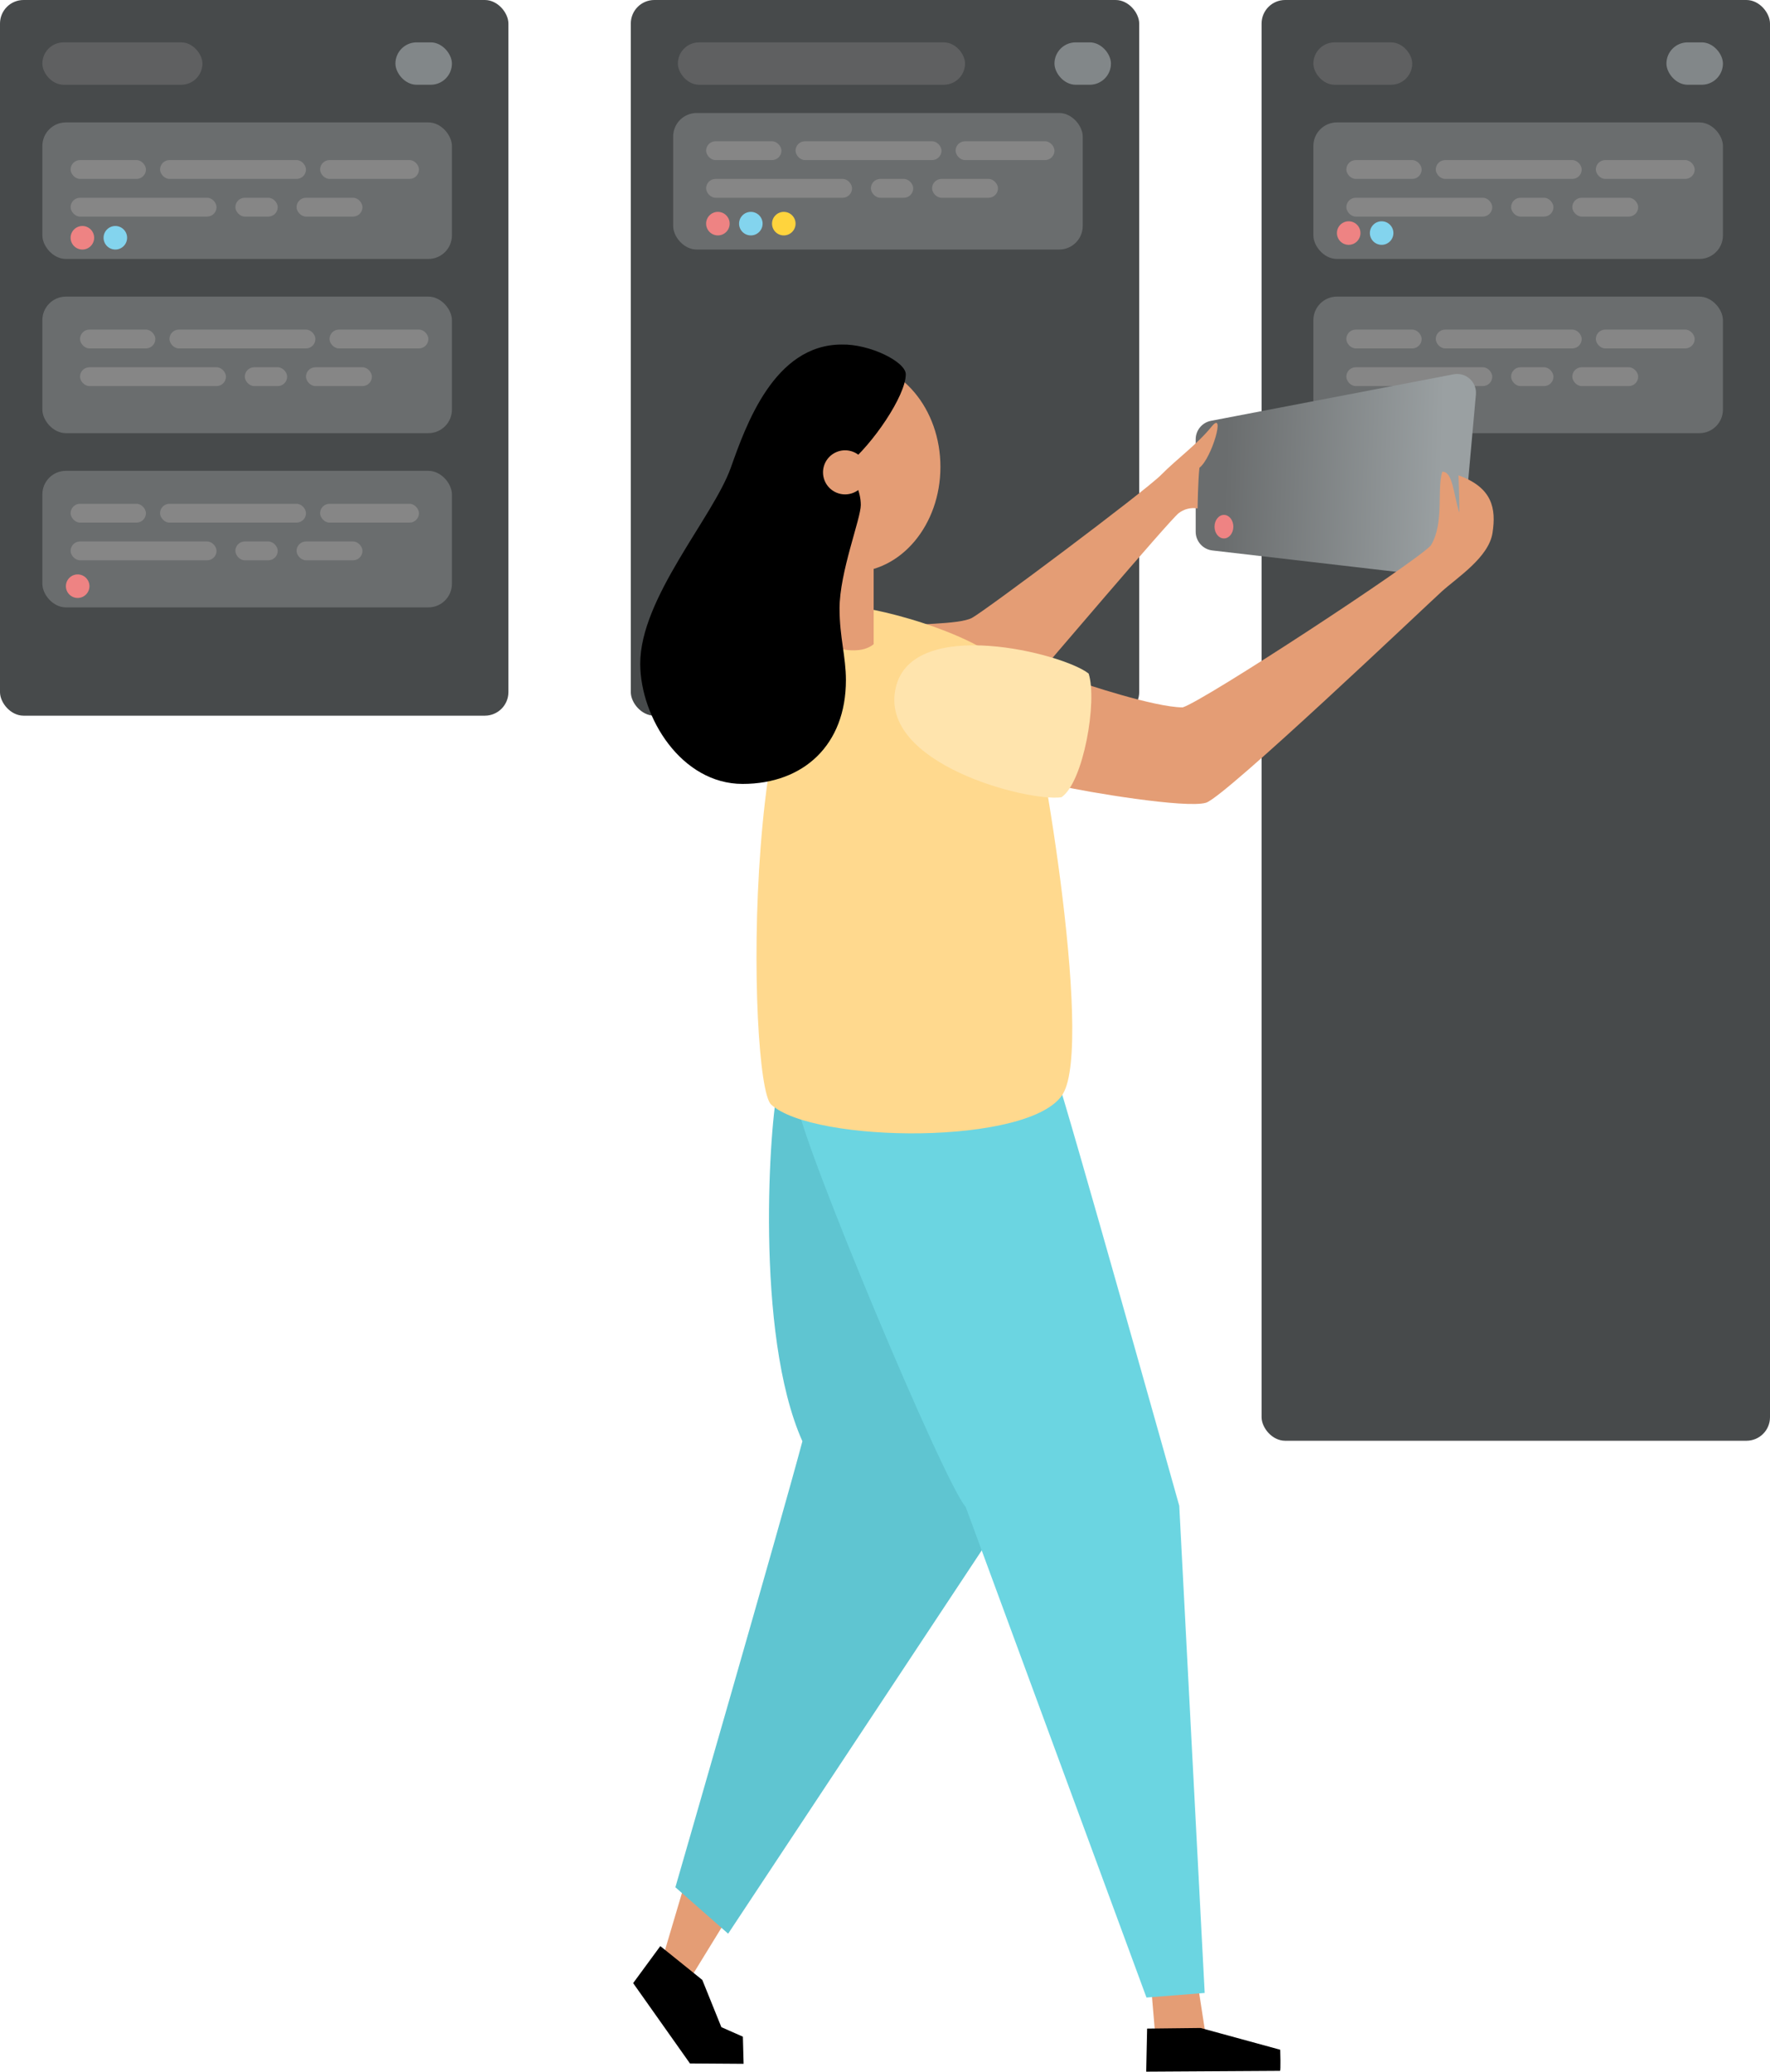 <svg width="376" height="440" viewBox="0 0 376 440" fill="none" xmlns="http://www.w3.org/2000/svg">
<rect x="268" width="108" height="306" rx="5" fill="#474A4B"/>
<rect x="134" width="108" height="152" rx="5" fill="#474A4B"/>
<rect width="108" height="152" rx="5" fill="#474A4B"/>
<rect x="9" y="9" width="34" height="9" rx="4.5" fill="#5F6061"/>
<rect x="144" y="9" width="61" height="9" rx="4.5" fill="#5F6061"/>
<rect x="279" y="9" width="21" height="9" rx="4.5" fill="#5F6061"/>
<rect x="84" y="9" width="12" height="9" rx="4.5" fill="#828789"/>
<rect x="224" y="9" width="12" height="9" rx="4.5" fill="#828789"/>
<rect x="354" y="9" width="12" height="9" rx="4.5" fill="#828789"/>
<rect x="9" y="63" width="87" height="29" rx="5" fill="#6A6D6E"/>
<rect x="9" y="100" width="87" height="29" rx="5" fill="#6A6D6E"/>
<rect x="279" y="26" width="87" height="29" rx="5" fill="#6A6D6E"/>
<rect x="279" y="63" width="87" height="29" rx="5" fill="#6A6D6E"/>
<rect x="143" y="24" width="87" height="29" rx="5" fill="#6A6D6E"/>
<rect x="9" y="26" width="87" height="29" rx="5" fill="#6A6D6E"/>
<rect x="15" y="34" width="16" height="4" rx="2" fill="#868686"/>
<rect x="34" y="34" width="31" height="4" rx="2" fill="#868686"/>
<rect x="15" y="42" width="31" height="4" rx="2" fill="#868686"/>
<rect x="50" y="42" width="9" height="4" rx="2" fill="#868686"/>
<rect x="63" y="42" width="14" height="4" rx="2" fill="#868686"/>
<rect x="68" y="34" width="21" height="4" rx="2" fill="#868686"/>
<rect x="17" y="70" width="16" height="4" rx="2" fill="#868686"/>
<rect x="36" y="70" width="31" height="4" rx="2" fill="#868686"/>
<rect x="17" y="78" width="31" height="4" rx="2" fill="#868686"/>
<rect x="52" y="78" width="9" height="4" rx="2" fill="#868686"/>
<rect x="65" y="78" width="14" height="4" rx="2" fill="#868686"/>
<rect x="70" y="70" width="21" height="4" rx="2" fill="#868686"/>
<rect x="15" y="107" width="16" height="4" rx="2" fill="#868686"/>
<rect x="34" y="107" width="31" height="4" rx="2" fill="#868686"/>
<rect x="15" y="115" width="31" height="4" rx="2" fill="#868686"/>
<rect x="50" y="115" width="9" height="4" rx="2" fill="#868686"/>
<rect x="63" y="115" width="14" height="4" rx="2" fill="#868686"/>
<rect x="68" y="107" width="21" height="4" rx="2" fill="#868686"/>
<rect x="150" y="30" width="16" height="4" rx="2" fill="#868686"/>
<rect x="169" y="30" width="31" height="4" rx="2" fill="#868686"/>
<rect x="150" y="38" width="31" height="4" rx="2" fill="#868686"/>
<rect x="185" y="38" width="9" height="4" rx="2" fill="#868686"/>
<rect x="198" y="38" width="14" height="4" rx="2" fill="#868686"/>
<rect x="203" y="30" width="21" height="4" rx="2" fill="#868686"/>
<rect x="286" y="34" width="16" height="4" rx="2" fill="#868686"/>
<rect x="305" y="34" width="31" height="4" rx="2" fill="#868686"/>
<rect x="286" y="42" width="31" height="4" rx="2" fill="#868686"/>
<rect x="321" y="42" width="9" height="4" rx="2" fill="#868686"/>
<rect x="334" y="42" width="14" height="4" rx="2" fill="#868686"/>
<rect x="339" y="34" width="21" height="4" rx="2" fill="#868686"/>
<rect x="286" y="70" width="16" height="4" rx="2" fill="#868686"/>
<rect x="305" y="70" width="31" height="4" rx="2" fill="#868686"/>
<rect x="286" y="78" width="31" height="4" rx="2" fill="#868686"/>
<rect x="321" y="78" width="9" height="4" rx="2" fill="#868686"/>
<rect x="334" y="78" width="14" height="4" rx="2" fill="#868686"/>
<rect x="339" y="70" width="21" height="4" rx="2" fill="#868686"/>
<circle cx="17.5" cy="50.5" r="2.5" fill="#EE8383"/>
<circle cx="24.5" cy="50.5" r="2.5" fill="#83D4EE"/>
<circle cx="16.5" cy="124.5" r="2.5" fill="#EE8383"/>
<circle cx="152.5" cy="47.5" r="2.5" fill="#EE8383"/>
<circle cx="159.5" cy="47.5" r="2.5" fill="#83D4EE"/>
<circle cx="166.5" cy="47.5" r="2.5" fill="#FFD43D"/>
<circle cx="286.5" cy="49.5" r="2.5" fill="#EE8383"/>
<circle cx="293.5" cy="49.5" r="2.5" fill="#83D4EE"/>
<path fill-rule="evenodd" clip-rule="evenodd" d="M244.474 421.281L245.527 433.626L256.368 433.887L254.357 420.818L244.474 421.281Z" fill="#E49D75"/>
<path fill-rule="evenodd" clip-rule="evenodd" d="M145.69 399.271L140.656 416.238L145.797 421.584L154.918 406.733L145.69 399.271Z" fill="#E49D75"/>
<path fill-rule="evenodd" clip-rule="evenodd" d="M243.683 430.852L243.487 440L271.903 439.828C272.099 439.958 271.956 435.343 271.956 435.343L255.047 430.721L243.683 430.852Z" fill="black"/>
<path fill-rule="evenodd" clip-rule="evenodd" d="M140.27 413.333L134.499 421.192L146.565 438.253L157.964 438.331L157.81 432.568L153.24 430.548L149.189 420.515L140.27 413.333Z" fill="black"/>
<path fill-rule="evenodd" clip-rule="evenodd" d="M254 93.306C254 91.387 255.363 89.739 257.247 89.378L308.788 79.499C311.399 78.999 313.763 81.138 313.525 83.786L310.368 118.911C310.166 121.152 308.157 122.786 305.922 122.527L257.539 116.911C255.522 116.677 254 114.968 254 112.937V93.306Z" fill="url(#paint1_linear)"/>
<path fill-rule="evenodd" clip-rule="evenodd" d="M190.533 133.072C193.425 132.436 203.718 132.71 206.473 131.236C209.228 129.763 243.231 104.325 246.652 100.862C250.073 97.398 254.303 94.393 257.361 90.626C260.42 86.86 257.463 97.297 254.791 99.353C254.482 102.145 254.404 107.991 254.404 107.991C253.697 107.866 252.972 107.893 252.276 108.068C251.58 108.243 250.928 108.563 250.364 109.007C248.437 110.515 220.556 143.278 220.556 143.278C220.556 143.278 187.642 133.714 190.533 133.072Z" fill="#E49D75"/>
<path fill-rule="evenodd" clip-rule="evenodd" d="M165.277 230.95C163.551 237.484 160.225 283.227 170.453 306.11C166.014 322.845 143.471 400.834 143.471 400.834L154.68 410.695L212.464 323.368C212.464 323.368 200.434 227.837 165.277 230.95Z" fill="#5FC5D1"/>
<path fill-rule="evenodd" clip-rule="evenodd" d="M224.275 228.122C226.613 234.615 250.507 319.803 250.507 319.803L255.91 423.283L243.546 424.257L205.14 320.059C200.452 314.754 170.667 243.55 169.329 234.413C175.183 228.199 221.937 221.623 224.275 228.122Z" fill="#6BD5E1"/>
<path fill-rule="evenodd" clip-rule="evenodd" d="M181.282 128.943C185.988 128.943 212.643 135.395 217.653 145.791C220.407 151.506 232.491 221.373 225.78 232.357C219.069 243.342 172.827 242.872 163.807 234.591C158.732 229.946 157.096 128.908 181.282 128.943Z" fill="#FFD98E"/>
<path fill-rule="evenodd" clip-rule="evenodd" d="M175.379 117.05H185.589V136.832C181.918 139.749 175.379 136.832 175.379 136.832V117.05Z" fill="#E49D75"/>
<path fill-rule="evenodd" clip-rule="evenodd" d="M162.32 99.169C162.32 86.842 170.703 76.85 181.049 76.85C191.396 76.85 199.773 86.842 199.773 99.169C199.773 111.496 191.39 121.494 181.049 121.494C170.709 121.494 162.32 111.496 162.32 99.169Z" fill="#E49D75"/>
<path fill-rule="evenodd" clip-rule="evenodd" d="M178.795 73.179C184.792 73.042 192.414 76.85 192.414 79.493C192.414 84.068 185.31 94.44 180.02 98.694C181.502 102.109 182.858 104.367 182.858 107.266C182.858 110.165 178.343 121.523 178.343 129.246C178.343 135.306 179.699 139.428 179.699 144.454C179.699 158.183 170.727 166.494 157.75 166.494C144.774 166.494 136.057 152.444 136.004 141.038C135.938 127.054 151.473 109.892 155.24 99.347C158.411 90.448 164.414 73.179 178.795 73.179Z" fill="black"/>
<path fill-rule="evenodd" clip-rule="evenodd" d="M174.832 100.321C174.832 99.395 175.107 98.49 175.623 97.72C176.138 96.95 176.871 96.35 177.728 95.996C178.585 95.642 179.528 95.549 180.437 95.731C181.347 95.912 182.182 96.358 182.838 97.013C183.493 97.669 183.939 98.503 184.12 99.412C184.3 100.32 184.206 101.262 183.85 102.117C183.495 102.972 182.893 103.703 182.121 104.217C181.349 104.73 180.442 105.004 179.515 105.003C178.899 105.003 178.29 104.881 177.721 104.646C177.153 104.411 176.636 104.066 176.201 103.631C175.767 103.196 175.422 102.68 175.187 102.112C174.952 101.544 174.831 100.936 174.832 100.321V100.321Z" fill="#E49D75"/>
<path fill-rule="evenodd" clip-rule="evenodd" d="M225.268 166.922C230.528 168.169 252.072 171.775 256.207 170.486C260.342 169.197 302.943 128.634 306.263 125.634C309.583 122.634 316.246 118.387 317.05 113.195C317.853 108.003 317.05 103.559 309.827 100.957C309.963 104.307 310.094 109.535 309.951 108.757C308.732 104.717 308.589 100.137 306.382 100.191C305.192 103.969 306.869 111.092 303.942 115.862C300.581 119.51 255.933 148.761 251.245 150.24C245.129 150.24 229.445 144.894 229.445 144.894C229.445 144.894 220.015 165.674 225.268 166.922Z" fill="#E49D75"/>
<path fill-rule="evenodd" clip-rule="evenodd" d="M190.302 145.969C193.943 130.702 225.887 138.775 231.26 143.058C233.14 148.874 230.183 166.126 225.489 169.328C218.438 170.349 186.422 162.211 190.302 145.969Z" fill="#FFE4AD"/>
<ellipse cx="260" cy="111.859" rx="2" ry="2.5" fill="#EE8383"/>
<defs>
<linearGradient id="paint1_linear" x1="260.5" y1="92" x2="306.5" y2="93.5" gradientUnits="userSpaceOnUse">
<stop stop-color="#6A6D6E"/>
<stop offset="1" stop-color="#9AA0A2"/>
</linearGradient>
</defs>
</svg>
